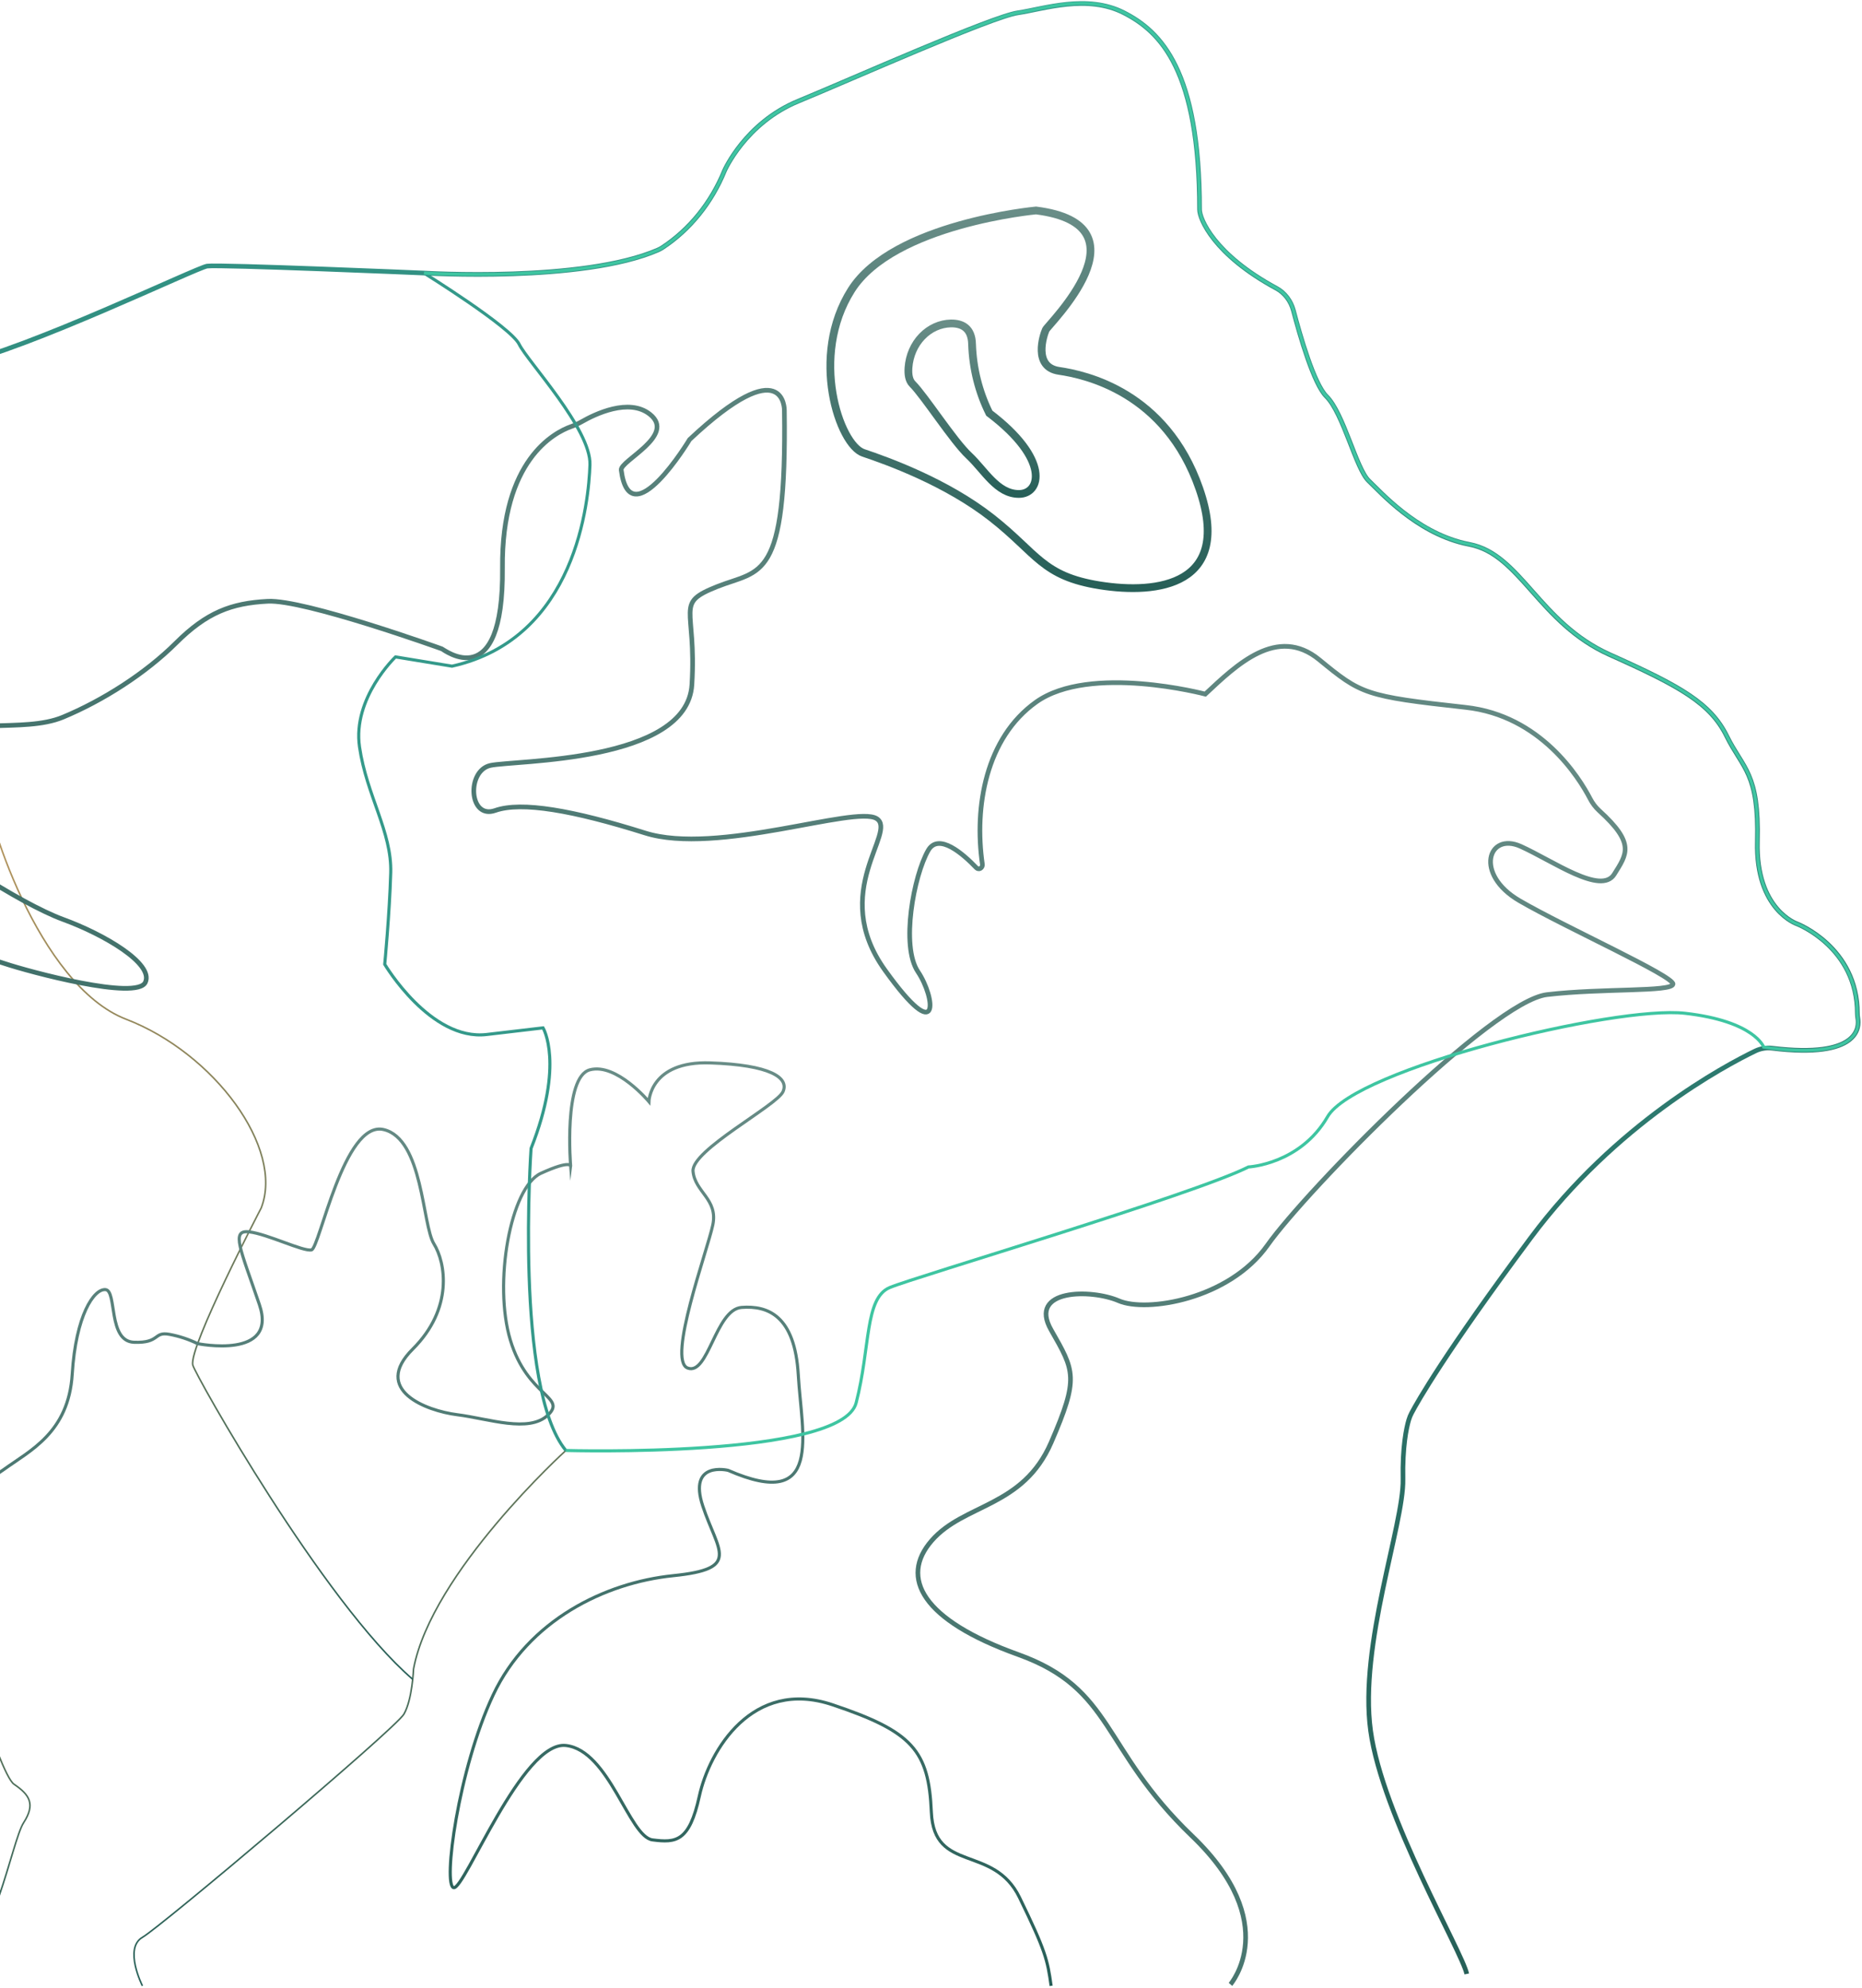 <svg width="1199" height="1280" viewBox="0 0 1199 1280" fill="none" xmlns="http://www.w3.org/2000/svg">
<path d="M-389.127 544.164C-384.167 525.885 -358.346 438.38 -313.263 418.923C-262.924 397.178 -191.606 315.281 -145.842 287.142C-100.078 259.004 -75.16 244.91 -28.227 234.675C18.707 224.44 126.847 172.234 133.406 171.335C141.563 170.223 273.037 175.815 273.037 175.815C273.037 175.815 375.047 182.11 423.639 160.986C424.56 160.578 425.455 160.103 426.319 159.563C444.043 147.992 458.089 130.647 466.531 109.908C466.531 109.908 479.856 79.203 514.042 65.126C548.228 51.048 638.601 10.745 655.405 8.26C672.209 5.775 700.014 -3.904 723.762 8.26C747.51 20.425 772.428 45.358 772.428 134.924C772.428 140.924 781.593 163.798 821.879 185.609C824.52 187.023 826.863 189.032 828.758 191.508C830.652 193.983 832.056 196.869 832.879 199.98C837.143 216.232 846.086 247.281 854.11 255.211C865.126 266.083 873.239 301.923 881.353 309.591C889.155 316.997 911.497 342.291 942.648 349.763C943.832 350.041 945.031 350.302 946.231 350.531C979.262 356.94 990.84 401.085 1036.62 421.556C1082.4 442.026 1101.5 452.898 1111.92 474.023C1122.34 495.147 1132.78 497.681 1131.63 541.826C1130.47 585.971 1157.18 594.866 1157.18 594.866C1157.18 594.866 1196.04 609.793 1196.02 652.548C1196.02 653.586 1196.11 654.621 1196.3 655.638C1197.3 661.083 1197.57 681.798 1141.15 674.931C1137.46 674.464 1133.73 675.072 1130.32 676.697C1110.54 686.246 1040.36 723.605 985.687 797.033C930.418 871.279 912.8 902.507 908.95 909.848C908.197 911.264 907.586 912.766 907.129 914.328C905.648 919.364 902.998 931.512 903.428 952.538C904.005 981.33 875.031 1059.39 882.567 1114.4C890.103 1169.42 941.67 1256.92 944.498 1271" stroke="url(#paint0_linear_1520_30365)" stroke-width="3" stroke-miterlimit="10"/>
<path d="M91.698 1278.66C91.698 1278.66 79.528 1254.49 91.698 1247.44C103.868 1240.4 254.678 1113.09 260.096 1103.71C265.515 1094.33 266.27 1074.71 266.27 1074.71C277.863 1012.43 364.372 933.948 364.372 933.948C331.163 893.858 341.971 739.465 341.971 739.465C363.602 684.872 349.7 661.835 349.7 661.835L313.396 666.102C277.093 670.37 247.734 620.895 247.734 620.895C247.734 620.895 250.828 588.473 251.598 562.035C252.368 535.597 236.141 512.543 231.507 480.988C226.873 449.432 254.678 422.978 254.678 422.978L291.055 428.946C371.39 411.042 379.103 322.327 379.888 299.29C380.673 276.253 339.721 232.746 334.302 221.66C328.883 210.575 273.096 175.88 273.096 175.88" stroke="url(#paint1_linear_1520_30365)" stroke-miterlimit="10"/>
<path d="M-184.75 316.997C-184.75 316.997 -130.769 355.583 -89.062 381.187C-47.355 406.792 -10.267 479.713 -10.267 501.458C-10.267 523.204 24.556 634.465 81.261 656.293C137.967 678.12 183.227 739.465 168.17 777.855C168.17 777.855 121.429 867.42 124.138 878.931C125.619 885.127 208.071 1031.56 265.753 1081.28" stroke="url(#paint2_linear_1520_30365)" stroke-miterlimit="10"/>
<path d="M-390 624.655L-383.367 676.338C-383.367 676.338 -320.799 712.455 -308.436 727.235C-296.074 742.016 -211.889 900.692 -205.7 904.093C-199.512 907.494 -165.533 923.713 -155.495 939.932C-145.457 956.152 -49.665 1017.55 -40.396 1026.87C-31.128 1036.18 -0.999 1142.03 9.039 1148.85C19.078 1155.67 22.942 1161.65 15.228 1173.59C7.514 1185.53 -4.093 1256.34 -31.128 1270.06L-43.55 1278.66" stroke="url(#paint3_linear_1520_30365)" stroke-miterlimit="10"/>
<path d="M364.371 933.948C364.371 933.948 542.038 939.066 551.306 903.243C560.574 867.42 556.71 835.848 572.937 829.03C589.164 822.212 768.37 769.32 803.904 751.4C803.904 751.4 837.127 749.765 854.894 718.995C872.661 688.224 1040.22 647.333 1085.08 652.45C1129.94 657.568 1135.68 674.196 1135.68 674.196" stroke="url(#paint4_linear_1520_30365)" stroke-miterlimit="10"/>
<path d="M-332.392 1278.66C-332.392 1274.32 -329.431 1250.01 -292.995 1237.21C-256.558 1224.41 -281.979 1207.78 -320.222 1217.38C-358.465 1226.97 -361.352 1180.28 -328.336 1177.07C-328.336 1177.07 -294.727 1196.91 -299.361 1150.91C-299.361 1150.91 -295.882 1097.17 -260.556 1093.33C-225.23 1089.49 -193.338 1094.96 -190.451 1081.34C-187.564 1067.72 -178.859 1062.62 -213.045 1051.73C-247.231 1040.84 -223.409 996.716 -208.988 982.001C-194.567 967.286 -187.55 950.233 -150.476 951.72C-113.403 953.208 -111.079 952.44 -97.176 934.275C-83.274 916.11 -72.259 882.838 -57.201 889.231C-42.144 895.624 -75.738 964.097 -62.99 967.923C-50.243 971.749 -49.665 949.382 -30.551 947.453C-11.438 945.524 -14.265 958.326 2.48 946.178C19.225 934.03 44.187 922.503 46.511 884.751C48.836 846.999 60.414 829.733 67.935 830.371C75.456 831.008 69.297 863.643 86.294 864.281C103.291 864.918 98.642 857.25 109.08 859.163C115.347 860.32 121.46 862.336 127.276 865.164C127.276 865.164 179.199 875.693 167.014 839.968C154.829 804.243 148.492 791.801 160.366 793.175C172.24 794.548 195.396 806.058 200.608 804.783C205.819 803.508 221.469 721.398 246.964 727.3C272.459 733.203 271.867 788.793 279.403 800.875C286.939 812.958 292.076 842.47 265.752 868.695C239.428 894.921 274.191 908.36 294.46 910.927C314.729 913.494 340.579 922.846 352.868 911.123C365.157 899.401 339.661 899.4 328.646 862.94C317.631 826.479 328.646 764.415 348.352 755.455C368.059 746.495 367.466 750.975 367.466 750.975C367.466 750.975 362.655 693.39 379.829 688.845C397.003 684.3 417.864 709.332 417.864 709.332C417.864 709.332 418.442 683.09 457.262 684.382C496.082 685.673 508.252 693.963 504.196 702.923C500.139 711.882 445.033 740.74 446.261 754.18C447.49 767.619 462.473 772.083 458.994 788.727C455.515 805.372 429.457 875.742 442.782 880.86C456.107 885.977 460.741 843.107 477.546 841.832C494.35 840.557 511.865 847.015 514.041 885.323C516.218 923.631 530.327 973.613 468.855 946.75C468.855 946.75 442.782 940.357 452.569 969.787C462.355 999.217 477.486 1010.09 433.455 1014.57C389.423 1019.05 340.18 1043.36 317.586 1091.33C294.993 1139.3 285.133 1214.19 292.15 1215.46C299.168 1216.74 336.375 1120.76 364.372 1123.9C392.369 1127.04 405.117 1182.76 420.189 1184.69C435.261 1186.62 443.878 1185.97 450.318 1156.54C456.759 1127.11 484.489 1080.39 536.057 1097.68C587.625 1114.96 598.048 1127.11 599.721 1166.77C601.394 1206.44 639.696 1187.24 656.5 1221.79C673.305 1256.34 674.519 1261.88 676.843 1278.66" stroke="url(#paint5_linear_1520_30365)" stroke-width="2" stroke-miterlimit="10"/>
<path d="M792.327 1277.72C792.327 1277.72 826.306 1238.48 767.602 1182.19C708.898 1125.9 717.456 1087.51 655.598 1065.32C593.74 1043.13 579.127 1015.85 599.974 991.958C620.82 968.071 658.678 970.703 676.844 928.831C695.01 886.958 691.901 882.773 676.844 856.335C661.787 829.897 702.65 829.88 720.417 837.565C738.183 845.249 791.483 836.715 816.209 801.726C840.934 766.737 960.652 644.586 996.185 640.417C1031.72 636.247 1076.53 638.782 1077.3 633.68C1078.07 628.579 1007.72 597.007 978.418 579.938C949.118 562.869 958.342 535.581 979.203 544.965C1000.06 554.35 1030.95 576.537 1039.45 562.95C1047.53 549.969 1053.17 543.167 1029.78 521.977C1027.39 519.791 1025.38 517.143 1023.86 514.162C1016.84 500.69 992.114 460.763 943.744 455.465C878.807 448.337 876.527 446.931 849.492 424.76C822.457 402.59 796.192 428.161 776.115 446.931C776.115 446.931 701.954 427.311 667.191 452.048C634.855 475.069 627.216 519.492 632.575 556.476C632.649 557.004 632.571 557.545 632.353 558.023C632.135 558.501 631.787 558.891 631.358 559.139C630.929 559.388 630.441 559.482 629.961 559.409C629.481 559.336 629.034 559.099 628.681 558.732C620.346 550.001 604.371 535.842 597.679 547.598C588.41 563.801 579.912 609.057 591.09 625.669C602.268 642.281 606.162 675.34 569.844 624.655C533.526 573.97 578.343 535.58 564.44 527.046C550.538 518.511 461.704 550.933 415.422 536.365C369.14 521.797 335.857 515.895 318.86 521.863C301.864 527.831 300.324 496.275 315.766 492.858C331.208 489.441 442.457 491.223 445.537 440.832C448.616 390.442 433.959 388.79 461.823 377.705C489.687 366.62 506.625 375.138 505.085 264.252C505.085 264.252 505.855 225.012 444.056 283.022C444.056 283.022 405.725 346.689 400.024 302.642C399.255 296.658 435.558 280.455 418.561 266.803C405.058 255.963 383.028 266.688 374.544 271.561C372.359 272.798 370.086 273.837 367.748 274.667C356.866 278.542 322.902 296.249 323.554 365.769C324.324 448.5 285.696 418.22 284.541 417.795C283.386 417.37 195.974 385.945 172.419 387.155C148.863 388.365 133.021 394.398 113.33 414.018C93.638 433.638 66.174 451.133 40.501 461.793C14.828 472.453 -26.494 460.518 -43.491 478.437C-60.487 496.357 -61.257 511.268 -55.069 527.046C-48.88 542.824 13.644 582.145 40.501 591.955C67.358 601.765 99.028 620.519 93.624 632.471C88.219 644.422 18.693 625.653 3.31 620.519C-12.073 615.385 -23.785 611.935 -25.783 634.465C-27.782 656.996 -10.711 695.467 -9.941 701.86C-9.171 708.253 -5.307 732.14 -28.863 705.277C-52.419 678.414 -49.339 657.502 -91.831 665.187C-134.323 672.871 -219.336 728.053 -266.818 798.341C-314.299 868.63 -323.952 939.442 -323.567 956.07C-323.183 972.698 -346.738 940.292 -361.795 941.993C-376.853 943.693 -378.022 977.456 -390 977.456" stroke="url(#paint6_linear_1520_30365)" stroke-width="3" stroke-miterlimit="10"/>
<path d="M667.118 135.512C667.118 135.512 575.323 143.965 548.229 186.688C521.135 229.41 540.501 286.423 555.943 291.606C571.385 296.789 609.243 310.375 638.602 333.413C667.962 356.45 671.041 371.018 708.188 376.92C745.336 382.822 793.927 376.92 772.297 314.643C750.666 252.366 698.846 241.28 681.923 238.795C665.001 236.31 671.87 215.758 673.425 212.341C674.98 208.924 741.338 144.897 667.118 135.512Z" stroke="url(#paint7_linear_1520_30365)" stroke-width="5" stroke-miterlimit="10"/>
<path d="M612.337 208.253C605.389 208.402 598.74 211.403 593.687 216.672C588.633 221.941 585.539 229.099 585.006 236.752C584.695 241.084 585.288 244.927 587.583 247.248C595.311 254.933 613.848 283.938 623.901 293.323C633.953 302.707 641.978 318.06 656.103 318.06C670.227 318.06 676.416 295.873 637.033 266.018C630.269 252.383 626.473 237.196 625.944 221.66C625.751 211.147 619.488 208.188 612.337 208.253Z" stroke="url(#paint8_linear_1520_30365)" stroke-width="5" stroke-miterlimit="10"/>
<path d="M364.374 933.948C331.165 893.858 341.974 739.465 341.974 739.465C363.604 684.872 349.702 661.835 349.702 661.835L313.399 666.102C277.096 670.37 247.736 620.895 247.736 620.895C247.736 620.895 250.831 588.473 251.6 562.035C252.37 535.597 236.143 512.543 231.509 480.988C226.875 449.432 254.68 422.978 254.68 422.978L291.057 428.946C371.392 411.042 379.106 322.327 379.891 299.29C380.675 276.253 339.723 232.746 334.304 221.66C328.885 210.575 273.098 175.88 273.098 175.88" stroke="#34998A" stroke-width="2" stroke-miterlimit="10"/>
<path d="M364.375 933.948C364.375 933.948 542.041 939.066 551.31 903.243C560.578 867.42 556.714 835.848 572.94 829.03C589.167 822.212 768.374 769.32 803.907 751.4C803.907 751.4 837.131 749.766 854.897 718.995C872.664 688.224 1040.22 647.333 1085.08 652.45C1129.94 657.568 1135.68 674.196 1135.68 674.196L1141.09 674.932C1197.51 681.864 1197.25 661.083 1196.24 655.639C1196.06 654.621 1195.96 653.586 1195.96 652.548C1195.96 609.793 1157.12 594.866 1157.12 594.866C1157.12 594.866 1130.47 585.906 1131.63 541.761C1132.78 497.616 1122.36 495.065 1111.92 473.957C1101.48 452.849 1082.38 441.96 1036.62 421.49C990.857 401.02 979.264 356.875 946.233 350.466C945.034 350.237 943.834 349.975 942.65 349.697C911.558 342.144 889.157 316.997 881.355 309.525C873.241 301.857 865.069 266.018 854.113 255.145C846.088 247.215 837.146 216.167 832.882 199.915C832.059 196.804 830.655 193.917 828.76 191.442C826.865 188.967 824.522 186.957 821.881 185.543C781.595 163.732 772.43 140.859 772.43 134.858C772.43 45.293 747.513 20.408 723.765 8.195C700.016 -4.019 672.197 5.628 655.407 8.195C638.618 10.762 548.23 51.048 514.044 65.126C479.858 79.203 466.533 109.908 466.533 109.908C458.092 130.647 444.045 147.992 426.321 159.563C425.457 160.103 424.562 160.578 423.641 160.986C375.049 182.11 273.039 175.815 273.039 175.815" stroke="#3EC5A1" stroke-width="2" stroke-miterlimit="10"/>
<defs>
<linearGradient id="paint0_linear_1520_30365" x1="403.702" y1="2.258" x2="403.702" y2="1271" gradientUnits="userSpaceOnUse">
<stop stop-color="#34998A"/>
<stop offset="1" stop-color="#276058"/>
</linearGradient>
<linearGradient id="paint1_linear_1520_30365" x1="233.094" y1="175.88" x2="233.094" y2="1278.66" gradientUnits="userSpaceOnUse">
<stop stop-color="#ECA85D"/>
<stop offset="1" stop-color="#276058"/>
</linearGradient>
<linearGradient id="paint2_linear_1520_30365" x1="40.502" y1="316.997" x2="40.502" y2="1081.28" gradientUnits="userSpaceOnUse">
<stop stop-color="#ECA85D"/>
<stop offset="1" stop-color="#276058"/>
</linearGradient>
<linearGradient id="paint3_linear_1520_30365" x1="-185.345" y1="624.655" x2="-185.345" y2="1278.66" gradientUnits="userSpaceOnUse">
<stop stop-color="#ECA85D"/>
<stop offset="1" stop-color="#276058"/>
</linearGradient>
<linearGradient id="paint4_linear_1520_30365" x1="750.026" y1="652.013" x2="750.026" y2="934.201" gradientUnits="userSpaceOnUse">
<stop stop-color="#ECA85D"/>
<stop offset="1" stop-color="#276058"/>
</linearGradient>
<linearGradient id="paint5_linear_1520_30365" x1="162.841" y1="684.335" x2="162.841" y2="1278.66" gradientUnits="userSpaceOnUse">
<stop stop-color="#698D87"/>
<stop offset="1" stop-color="#275F58"/>
</linearGradient>
<linearGradient id="paint6_linear_1520_30365" x1="964.849" y1="251.279" x2="-277.538" y2="1277.72" gradientUnits="userSpaceOnUse">
<stop stop-color="#698D87"/>
<stop offset="1" stop-color="#275F58"/>
</linearGradient>
<linearGradient id="paint7_linear_1520_30365" x1="656.161" y1="135.512" x2="656.161" y2="378.702" gradientUnits="userSpaceOnUse">
<stop stop-color="#698D87"/>
<stop offset="1" stop-color="#275F58"/>
</linearGradient>
<linearGradient id="paint8_linear_1520_30365" x1="625.931" y1="208.252" x2="625.931" y2="318.06" gradientUnits="userSpaceOnUse">
<stop stop-color="#698D87"/>
<stop offset="1" stop-color="#275F58"/>
</linearGradient>
</defs>
</svg>
